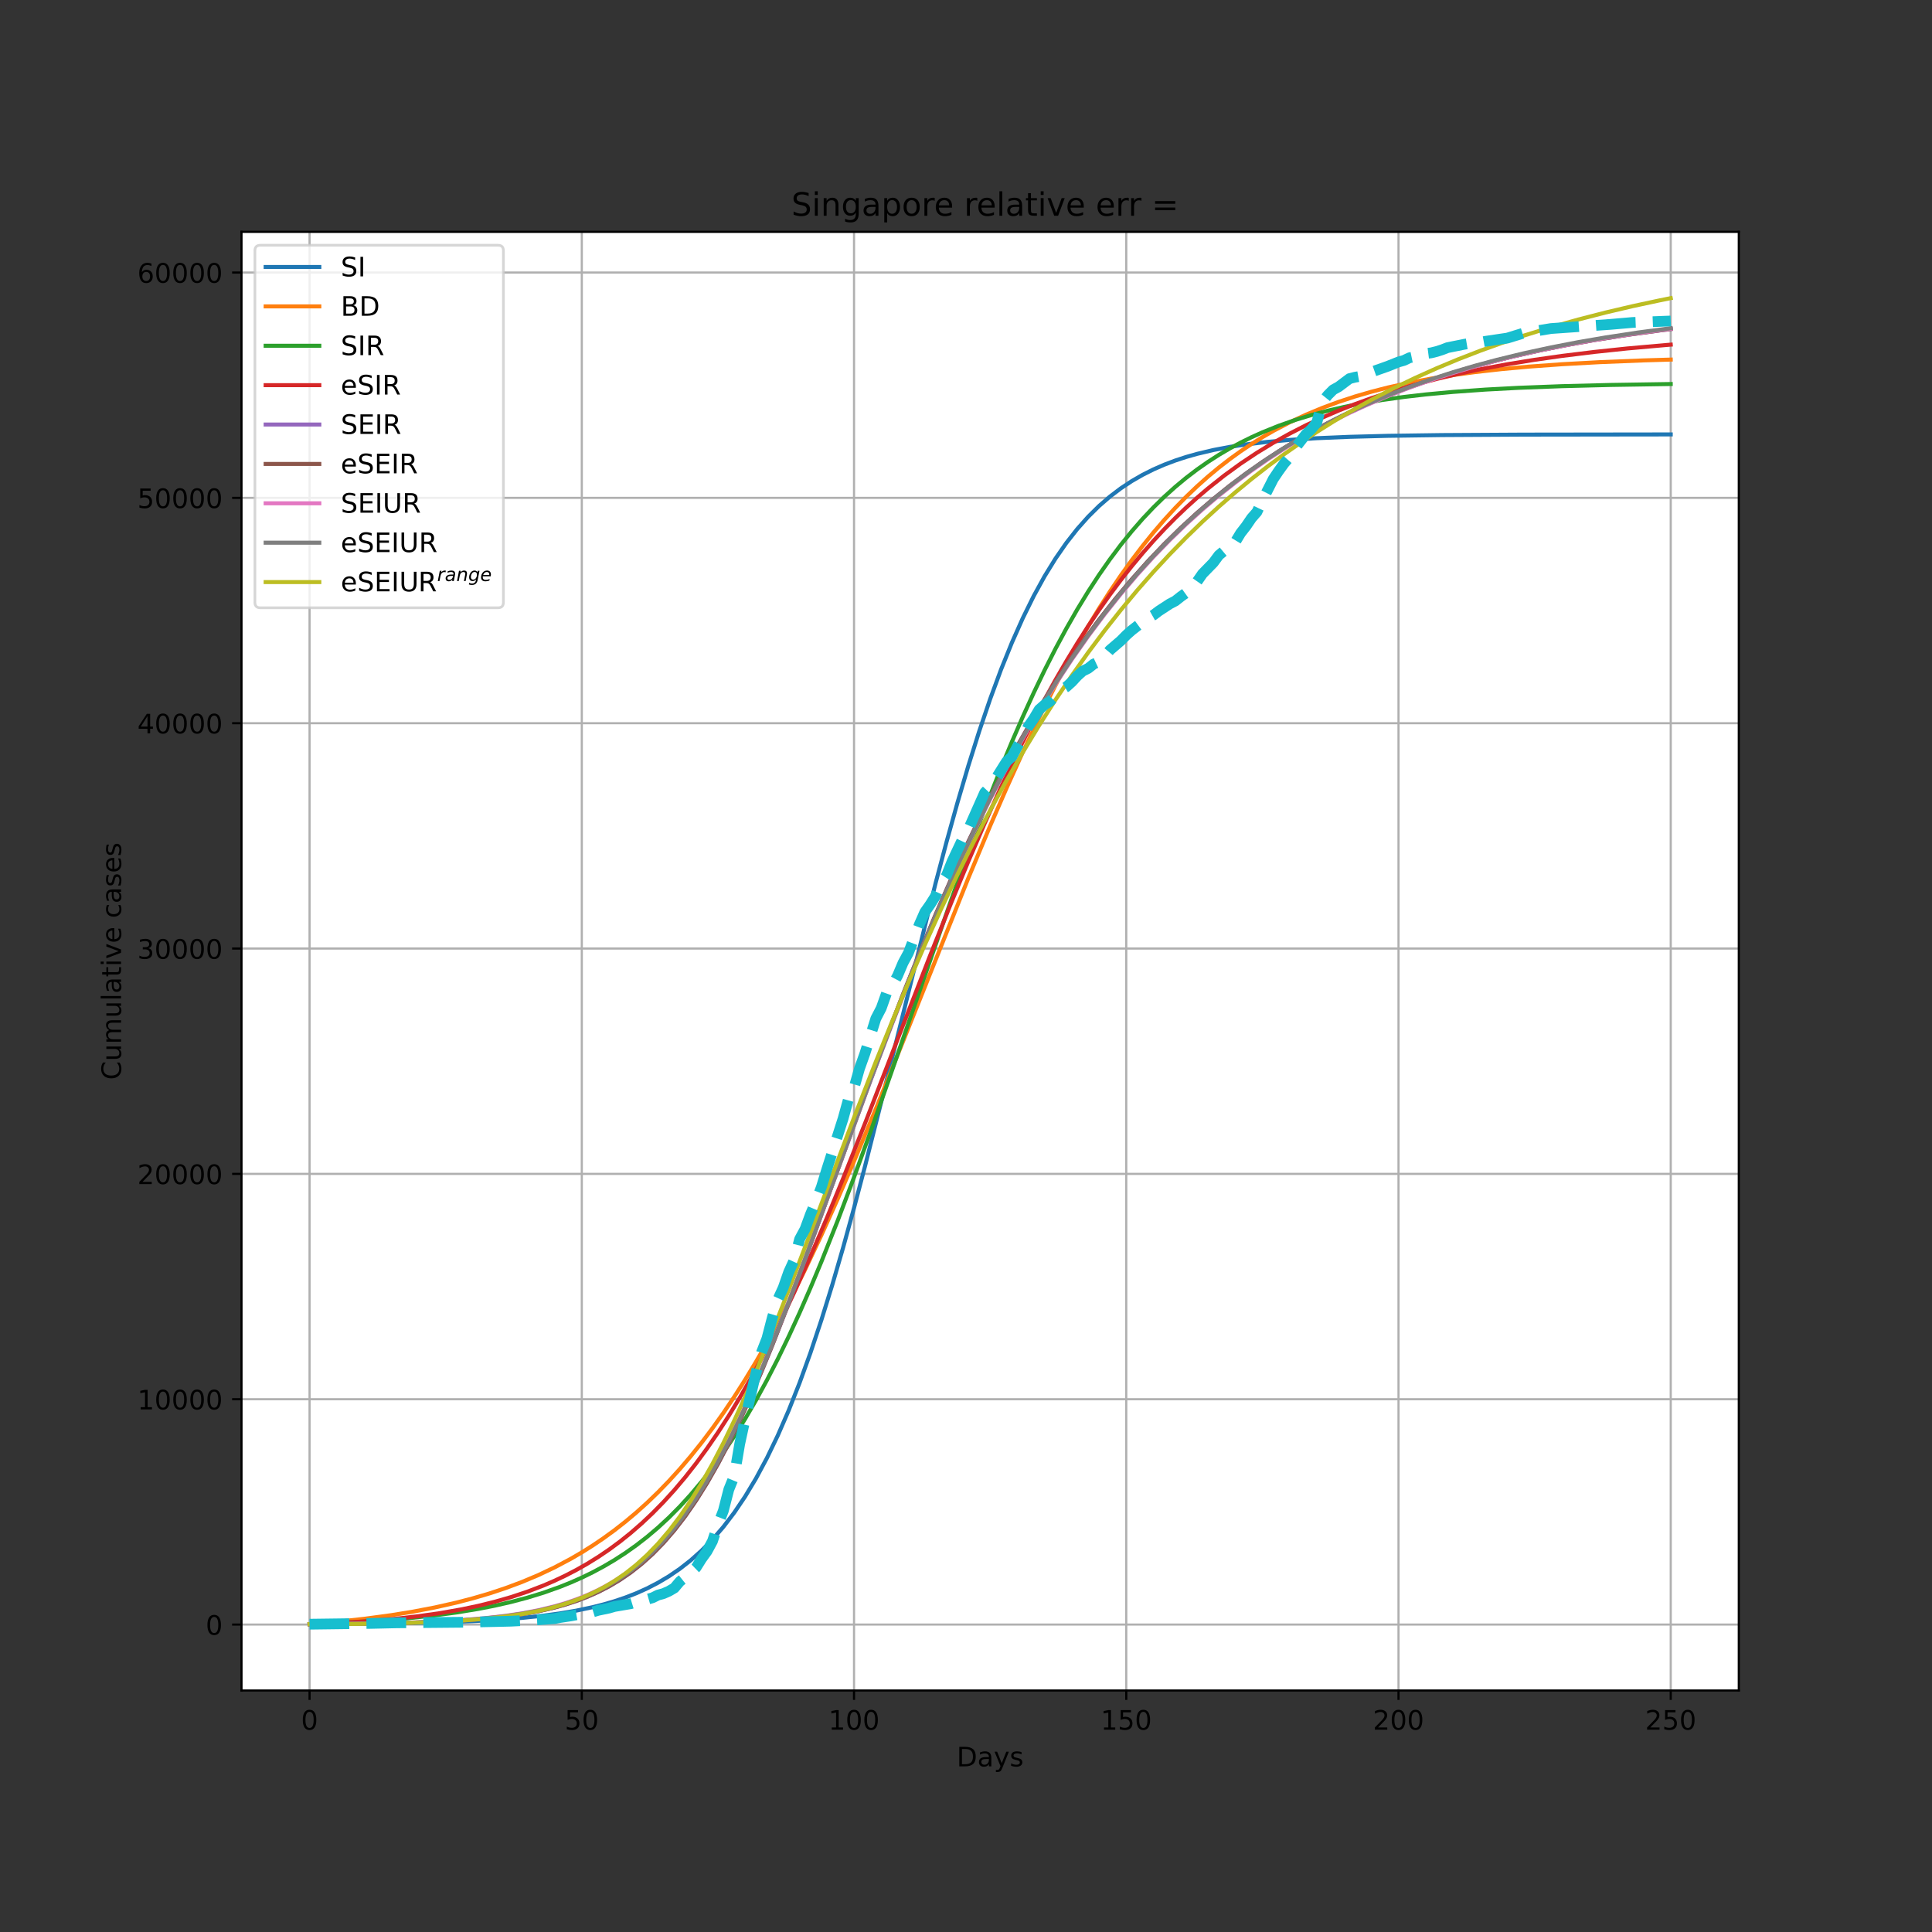 <?xml version="1.0" encoding="utf-8" standalone="no"?>
<!DOCTYPE svg PUBLIC "-//W3C//DTD SVG 1.1//EN"
  "http://www.w3.org/Graphics/SVG/1.1/DTD/svg11.dtd">
<!-- Created with matplotlib (https://matplotlib.org/) -->
<svg height="720pt" version="1.1" viewBox="0 0 720 720" width="720pt" xmlns="http://www.w3.org/2000/svg" xmlns:xlink="http://www.w3.org/1999/xlink">
 <rect x="0" y="0" width="720" height="720" fill="#333333" stroke="none"/>
 <defs>
  <style type="text/css">*{stroke-linecap:butt;stroke-linejoin:round;}</style>
 </defs>
 <g id="figure_1">
  <g id="patch_1">
   <path d="M 0 720 
L 720 720 
L 720 0 
L 0 0 
z
" style="fill:none;"/>
  </g>
  <g id="axes_1">
   <g id="patch_2">
    <path d="M 90 630 
L 648 630 
L 648 86.4 
L 90 86.4 
z
" style="fill:#ffffff;"/>
   </g>
   <g id="matplotlib.axis_1">
    <g id="xtick_1">
     <g id="line2d_1">
      <path clip-path="url(#pf500730e13)" d="M 115.364 630 
L 115.364 86.4 
" style="fill:none;stroke:#b0b0b0;stroke-linecap:square;stroke-width:0.8;"/>
     </g>
     <g id="line2d_2">
      <defs>
       <path d="M 0 0 
L 0 3.5 
" id="m6889e35b59" style="stroke:#000000;stroke-width:0.8;"/>
      </defs>
      <g>
       <use style="stroke:#000000;stroke-width:0.8;" x="115.364" xlink:href="#m6889e35b59" y="630"/>
      </g>
     </g>
     <g id="text_1">
      <!-- 0 -->
      <g transform="translate(112.182 644.598)scale(0.1 -0.1)">
       <defs>
        <path d="M 31.781 66.406 
Q 24.172 66.406 20.328 58.906 
Q 16.5 51.422 16.5 36.375 
Q 16.5 21.391 20.328 13.891 
Q 24.172 6.391 31.781 6.391 
Q 39.453 6.391 43.281 13.891 
Q 47.125 21.391 47.125 36.375 
Q 47.125 51.422 43.281 58.906 
Q 39.453 66.406 31.781 66.406 
z
M 31.781 74.219 
Q 44.047 74.219 50.516 64.516 
Q 56.984 54.828 56.984 36.375 
Q 56.984 17.969 50.516 8.266 
Q 44.047 -1.422 31.781 -1.422 
Q 19.531 -1.422 13.062 8.266 
Q 6.594 17.969 6.594 36.375 
Q 6.594 54.828 13.062 64.516 
Q 19.531 74.219 31.781 74.219 
z
" id="DejaVuSans-48"/>
       </defs>
       <use xlink:href="#DejaVuSans-48"/>
      </g>
     </g>
    </g>
    <g id="xtick_2">
     <g id="line2d_3">
      <path clip-path="url(#pf500730e13)" d="M 216.818 630 
L 216.818 86.4 
" style="fill:none;stroke:#b0b0b0;stroke-linecap:square;stroke-width:0.8;"/>
     </g>
     <g id="line2d_4">
      <g>
       <use style="stroke:#000000;stroke-width:0.8;" x="216.818" xlink:href="#m6889e35b59" y="630"/>
      </g>
     </g>
     <g id="text_2">
      <!-- 50 -->
      <g transform="translate(210.456 644.598)scale(0.1 -0.1)">
       <defs>
        <path d="M 10.797 72.906 
L 49.516 72.906 
L 49.516 64.594 
L 19.828 64.594 
L 19.828 46.734 
Q 21.969 47.469 24.109 47.828 
Q 26.266 48.188 28.422 48.188 
Q 40.625 48.188 47.75 41.5 
Q 54.891 34.812 54.891 23.391 
Q 54.891 11.625 47.562 5.094 
Q 40.234 -1.422 26.906 -1.422 
Q 22.312 -1.422 17.547 -0.641 
Q 12.797 0.141 7.719 1.703 
L 7.719 11.625 
Q 12.109 9.234 16.797 8.062 
Q 21.484 6.891 26.703 6.891 
Q 35.156 6.891 40.078 11.328 
Q 45.016 15.766 45.016 23.391 
Q 45.016 31 40.078 35.438 
Q 35.156 39.891 26.703 39.891 
Q 22.75 39.891 18.812 39.016 
Q 14.891 38.141 10.797 36.281 
z
" id="DejaVuSans-53"/>
       </defs>
       <use xlink:href="#DejaVuSans-53"/>
       <use x="63.623" xlink:href="#DejaVuSans-48"/>
      </g>
     </g>
    </g>
    <g id="xtick_3">
     <g id="line2d_5">
      <path clip-path="url(#pf500730e13)" d="M 318.273 630 
L 318.273 86.4 
" style="fill:none;stroke:#b0b0b0;stroke-linecap:square;stroke-width:0.8;"/>
     </g>
     <g id="line2d_6">
      <g>
       <use style="stroke:#000000;stroke-width:0.8;" x="318.273" xlink:href="#m6889e35b59" y="630"/>
      </g>
     </g>
     <g id="text_3">
      <!-- 100 -->
      <g transform="translate(308.729 644.598)scale(0.1 -0.1)">
       <defs>
        <path d="M 12.406 8.297 
L 28.516 8.297 
L 28.516 63.922 
L 10.984 60.406 
L 10.984 69.391 
L 28.422 72.906 
L 38.281 72.906 
L 38.281 8.297 
L 54.391 8.297 
L 54.391 0 
L 12.406 0 
z
" id="DejaVuSans-49"/>
       </defs>
       <use xlink:href="#DejaVuSans-49"/>
       <use x="63.623" xlink:href="#DejaVuSans-48"/>
       <use x="127.246" xlink:href="#DejaVuSans-48"/>
      </g>
     </g>
    </g>
    <g id="xtick_4">
     <g id="line2d_7">
      <path clip-path="url(#pf500730e13)" d="M 419.727 630 
L 419.727 86.4 
" style="fill:none;stroke:#b0b0b0;stroke-linecap:square;stroke-width:0.8;"/>
     </g>
     <g id="line2d_8">
      <g>
       <use style="stroke:#000000;stroke-width:0.8;" x="419.727" xlink:href="#m6889e35b59" y="630"/>
      </g>
     </g>
     <g id="text_4">
      <!-- 150 -->
      <g transform="translate(410.184 644.598)scale(0.1 -0.1)">
       <use xlink:href="#DejaVuSans-49"/>
       <use x="63.623" xlink:href="#DejaVuSans-53"/>
       <use x="127.246" xlink:href="#DejaVuSans-48"/>
      </g>
     </g>
    </g>
    <g id="xtick_5">
     <g id="line2d_9">
      <path clip-path="url(#pf500730e13)" d="M 521.182 630 
L 521.182 86.4 
" style="fill:none;stroke:#b0b0b0;stroke-linecap:square;stroke-width:0.8;"/>
     </g>
     <g id="line2d_10">
      <g>
       <use style="stroke:#000000;stroke-width:0.8;" x="521.182" xlink:href="#m6889e35b59" y="630"/>
      </g>
     </g>
     <g id="text_5">
      <!-- 200 -->
      <g transform="translate(511.638 644.598)scale(0.1 -0.1)">
       <defs>
        <path d="M 19.188 8.297 
L 53.609 8.297 
L 53.609 0 
L 7.328 0 
L 7.328 8.297 
Q 12.938 14.109 22.625 23.891 
Q 32.328 33.688 34.812 36.531 
Q 39.547 41.844 41.422 45.531 
Q 43.312 49.219 43.312 52.781 
Q 43.312 58.594 39.234 62.25 
Q 35.156 65.922 28.609 65.922 
Q 23.969 65.922 18.812 64.312 
Q 13.672 62.703 7.812 59.422 
L 7.812 69.391 
Q 13.766 71.781 18.938 73 
Q 24.125 74.219 28.422 74.219 
Q 39.75 74.219 46.484 68.547 
Q 53.219 62.891 53.219 53.422 
Q 53.219 48.922 51.531 44.891 
Q 49.859 40.875 45.406 35.406 
Q 44.188 33.984 37.641 27.219 
Q 31.109 20.453 19.188 8.297 
z
" id="DejaVuSans-50"/>
       </defs>
       <use xlink:href="#DejaVuSans-50"/>
       <use x="63.623" xlink:href="#DejaVuSans-48"/>
       <use x="127.246" xlink:href="#DejaVuSans-48"/>
      </g>
     </g>
    </g>
    <g id="xtick_6">
     <g id="line2d_11">
      <path clip-path="url(#pf500730e13)" d="M 622.636 630 
L 622.636 86.4 
" style="fill:none;stroke:#b0b0b0;stroke-linecap:square;stroke-width:0.8;"/>
     </g>
     <g id="line2d_12">
      <g>
       <use style="stroke:#000000;stroke-width:0.8;" x="622.636" xlink:href="#m6889e35b59" y="630"/>
      </g>
     </g>
     <g id="text_6">
      <!-- 250 -->
      <g transform="translate(613.093 644.598)scale(0.1 -0.1)">
       <use xlink:href="#DejaVuSans-50"/>
       <use x="63.623" xlink:href="#DejaVuSans-53"/>
       <use x="127.246" xlink:href="#DejaVuSans-48"/>
      </g>
     </g>
    </g>
    <g id="text_7">
     <!-- Days -->
     <g transform="translate(356.522 658.277)scale(0.1 -0.1)">
      <defs>
       <path d="M 19.672 64.797 
L 19.672 8.109 
L 31.594 8.109 
Q 46.688 8.109 53.688 14.938 
Q 60.688 21.781 60.688 36.531 
Q 60.688 51.172 53.688 57.984 
Q 46.688 64.797 31.594 64.797 
z
M 9.812 72.906 
L 30.078 72.906 
Q 51.266 72.906 61.172 64.094 
Q 71.094 55.281 71.094 36.531 
Q 71.094 17.672 61.125 8.828 
Q 51.172 0 30.078 0 
L 9.812 0 
z
" id="DejaVuSans-68"/>
       <path d="M 34.281 27.484 
Q 23.391 27.484 19.188 25 
Q 14.984 22.516 14.984 16.5 
Q 14.984 11.719 18.141 8.906 
Q 21.297 6.109 26.703 6.109 
Q 34.188 6.109 38.703 11.406 
Q 43.219 16.703 43.219 25.484 
L 43.219 27.484 
z
M 52.203 31.203 
L 52.203 0 
L 43.219 0 
L 43.219 8.297 
Q 40.141 3.328 35.547 0.953 
Q 30.953 -1.422 24.312 -1.422 
Q 15.922 -1.422 10.953 3.297 
Q 6 8.016 6 15.922 
Q 6 25.141 12.172 29.828 
Q 18.359 34.516 30.609 34.516 
L 43.219 34.516 
L 43.219 35.406 
Q 43.219 41.609 39.141 45 
Q 35.062 48.391 27.688 48.391 
Q 23 48.391 18.547 47.266 
Q 14.109 46.141 10.016 43.891 
L 10.016 52.203 
Q 14.938 54.109 19.578 55.047 
Q 24.219 56 28.609 56 
Q 40.484 56 46.344 49.844 
Q 52.203 43.703 52.203 31.203 
z
" id="DejaVuSans-97"/>
       <path d="M 32.172 -5.078 
Q 28.375 -14.844 24.75 -17.812 
Q 21.141 -20.797 15.094 -20.797 
L 7.906 -20.797 
L 7.906 -13.281 
L 13.188 -13.281 
Q 16.891 -13.281 18.938 -11.516 
Q 21 -9.766 23.484 -3.219 
L 25.094 0.875 
L 2.984 54.688 
L 12.5 54.688 
L 29.594 11.922 
L 46.688 54.688 
L 56.203 54.688 
z
" id="DejaVuSans-121"/>
       <path d="M 44.281 53.078 
L 44.281 44.578 
Q 40.484 46.531 36.375 47.5 
Q 32.281 48.484 27.875 48.484 
Q 21.188 48.484 17.844 46.438 
Q 14.5 44.391 14.5 40.281 
Q 14.5 37.156 16.891 35.375 
Q 19.281 33.594 26.516 31.984 
L 29.594 31.297 
Q 39.156 29.25 43.188 25.516 
Q 47.219 21.781 47.219 15.094 
Q 47.219 7.469 41.188 3.016 
Q 35.156 -1.422 24.609 -1.422 
Q 20.219 -1.422 15.453 -0.562 
Q 10.688 0.297 5.422 2 
L 5.422 11.281 
Q 10.406 8.688 15.234 7.391 
Q 20.062 6.109 24.812 6.109 
Q 31.156 6.109 34.562 8.281 
Q 37.984 10.453 37.984 14.406 
Q 37.984 18.062 35.516 20.016 
Q 33.062 21.969 24.703 23.781 
L 21.578 24.516 
Q 13.234 26.266 9.516 29.906 
Q 5.812 33.547 5.812 39.891 
Q 5.812 47.609 11.281 51.797 
Q 16.75 56 26.812 56 
Q 31.781 56 36.172 55.266 
Q 40.578 54.547 44.281 53.078 
z
" id="DejaVuSans-115"/>
      </defs>
      <use xlink:href="#DejaVuSans-68"/>
      <use x="77.002" xlink:href="#DejaVuSans-97"/>
      <use x="138.281" xlink:href="#DejaVuSans-121"/>
      <use x="197.461" xlink:href="#DejaVuSans-115"/>
     </g>
    </g>
   </g>
   <g id="matplotlib.axis_2">
    <g id="ytick_1">
     <g id="line2d_13">
      <path clip-path="url(#pf500730e13)" d="M 90 605.425 
L 648 605.425 
" style="fill:none;stroke:#b0b0b0;stroke-linecap:square;stroke-width:0.8;"/>
     </g>
     <g id="line2d_14">
      <defs>
       <path d="M 0 0 
L -3.5 0 
" id="m4827728ea2" style="stroke:#000000;stroke-width:0.8;"/>
      </defs>
      <g>
       <use style="stroke:#000000;stroke-width:0.8;" x="90" xlink:href="#m4827728ea2" y="605.425"/>
      </g>
     </g>
     <g id="text_8">
      <!-- 0 -->
      <g transform="translate(76.638 609.224)scale(0.1 -0.1)">
       <use xlink:href="#DejaVuSans-48"/>
      </g>
     </g>
    </g>
    <g id="ytick_2">
     <g id="line2d_15">
      <path clip-path="url(#pf500730e13)" d="M 90 521.448 
L 648 521.448 
" style="fill:none;stroke:#b0b0b0;stroke-linecap:square;stroke-width:0.8;"/>
     </g>
     <g id="line2d_16">
      <g>
       <use style="stroke:#000000;stroke-width:0.8;" x="90" xlink:href="#m4827728ea2" y="521.448"/>
      </g>
     </g>
     <g id="text_9">
      <!-- 10000 -->
      <g transform="translate(51.188 525.247)scale(0.1 -0.1)">
       <use xlink:href="#DejaVuSans-49"/>
       <use x="63.623" xlink:href="#DejaVuSans-48"/>
       <use x="127.246" xlink:href="#DejaVuSans-48"/>
       <use x="190.869" xlink:href="#DejaVuSans-48"/>
       <use x="254.492" xlink:href="#DejaVuSans-48"/>
      </g>
     </g>
    </g>
    <g id="ytick_3">
     <g id="line2d_17">
      <path clip-path="url(#pf500730e13)" d="M 90 437.471 
L 648 437.471 
" style="fill:none;stroke:#b0b0b0;stroke-linecap:square;stroke-width:0.8;"/>
     </g>
     <g id="line2d_18">
      <g>
       <use style="stroke:#000000;stroke-width:0.8;" x="90" xlink:href="#m4827728ea2" y="437.471"/>
      </g>
     </g>
     <g id="text_10">
      <!-- 20000 -->
      <g transform="translate(51.188 441.27)scale(0.1 -0.1)">
       <use xlink:href="#DejaVuSans-50"/>
       <use x="63.623" xlink:href="#DejaVuSans-48"/>
       <use x="127.246" xlink:href="#DejaVuSans-48"/>
       <use x="190.869" xlink:href="#DejaVuSans-48"/>
       <use x="254.492" xlink:href="#DejaVuSans-48"/>
      </g>
     </g>
    </g>
    <g id="ytick_4">
     <g id="line2d_19">
      <path clip-path="url(#pf500730e13)" d="M 90 353.494 
L 648 353.494 
" style="fill:none;stroke:#b0b0b0;stroke-linecap:square;stroke-width:0.8;"/>
     </g>
     <g id="line2d_20">
      <g>
       <use style="stroke:#000000;stroke-width:0.8;" x="90" xlink:href="#m4827728ea2" y="353.494"/>
      </g>
     </g>
     <g id="text_11">
      <!-- 30000 -->
      <g transform="translate(51.188 357.293)scale(0.1 -0.1)">
       <defs>
        <path d="M 40.578 39.312 
Q 47.656 37.797 51.625 33 
Q 55.609 28.219 55.609 21.188 
Q 55.609 10.406 48.188 4.484 
Q 40.766 -1.422 27.094 -1.422 
Q 22.516 -1.422 17.656 -0.516 
Q 12.797 0.391 7.625 2.203 
L 7.625 11.719 
Q 11.719 9.328 16.594 8.109 
Q 21.484 6.891 26.812 6.891 
Q 36.078 6.891 40.938 10.547 
Q 45.797 14.203 45.797 21.188 
Q 45.797 27.641 41.281 31.266 
Q 36.766 34.906 28.719 34.906 
L 20.219 34.906 
L 20.219 43.016 
L 29.109 43.016 
Q 36.375 43.016 40.234 45.922 
Q 44.094 48.828 44.094 54.297 
Q 44.094 59.906 40.109 62.906 
Q 36.141 65.922 28.719 65.922 
Q 24.656 65.922 20.016 65.031 
Q 15.375 64.156 9.812 62.312 
L 9.812 71.094 
Q 15.438 72.656 20.344 73.438 
Q 25.25 74.219 29.594 74.219 
Q 40.828 74.219 47.359 69.109 
Q 53.906 64.016 53.906 55.328 
Q 53.906 49.266 50.438 45.094 
Q 46.969 40.922 40.578 39.312 
z
" id="DejaVuSans-51"/>
       </defs>
       <use xlink:href="#DejaVuSans-51"/>
       <use x="63.623" xlink:href="#DejaVuSans-48"/>
       <use x="127.246" xlink:href="#DejaVuSans-48"/>
       <use x="190.869" xlink:href="#DejaVuSans-48"/>
       <use x="254.492" xlink:href="#DejaVuSans-48"/>
      </g>
     </g>
    </g>
    <g id="ytick_5">
     <g id="line2d_21">
      <path clip-path="url(#pf500730e13)" d="M 90 269.517 
L 648 269.517 
" style="fill:none;stroke:#b0b0b0;stroke-linecap:square;stroke-width:0.8;"/>
     </g>
     <g id="line2d_22">
      <g>
       <use style="stroke:#000000;stroke-width:0.8;" x="90" xlink:href="#m4827728ea2" y="269.517"/>
      </g>
     </g>
     <g id="text_12">
      <!-- 40000 -->
      <g transform="translate(51.188 273.316)scale(0.1 -0.1)">
       <defs>
        <path d="M 37.797 64.312 
L 12.891 25.391 
L 37.797 25.391 
z
M 35.203 72.906 
L 47.609 72.906 
L 47.609 25.391 
L 58.016 25.391 
L 58.016 17.188 
L 47.609 17.188 
L 47.609 0 
L 37.797 0 
L 37.797 17.188 
L 4.891 17.188 
L 4.891 26.703 
z
" id="DejaVuSans-52"/>
       </defs>
       <use xlink:href="#DejaVuSans-52"/>
       <use x="63.623" xlink:href="#DejaVuSans-48"/>
       <use x="127.246" xlink:href="#DejaVuSans-48"/>
       <use x="190.869" xlink:href="#DejaVuSans-48"/>
       <use x="254.492" xlink:href="#DejaVuSans-48"/>
      </g>
     </g>
    </g>
    <g id="ytick_6">
     <g id="line2d_23">
      <path clip-path="url(#pf500730e13)" d="M 90 185.54 
L 648 185.54 
" style="fill:none;stroke:#b0b0b0;stroke-linecap:square;stroke-width:0.8;"/>
     </g>
     <g id="line2d_24">
      <g>
       <use style="stroke:#000000;stroke-width:0.8;" x="90" xlink:href="#m4827728ea2" y="185.54"/>
      </g>
     </g>
     <g id="text_13">
      <!-- 50000 -->
      <g transform="translate(51.188 189.339)scale(0.1 -0.1)">
       <use xlink:href="#DejaVuSans-53"/>
       <use x="63.623" xlink:href="#DejaVuSans-48"/>
       <use x="127.246" xlink:href="#DejaVuSans-48"/>
       <use x="190.869" xlink:href="#DejaVuSans-48"/>
       <use x="254.492" xlink:href="#DejaVuSans-48"/>
      </g>
     </g>
    </g>
    <g id="ytick_7">
     <g id="line2d_25">
      <path clip-path="url(#pf500730e13)" d="M 90 101.562 
L 648 101.562 
" style="fill:none;stroke:#b0b0b0;stroke-linecap:square;stroke-width:0.8;"/>
     </g>
     <g id="line2d_26">
      <g>
       <use style="stroke:#000000;stroke-width:0.8;" x="90" xlink:href="#m4827728ea2" y="101.562"/>
      </g>
     </g>
     <g id="text_14">
      <!-- 60000 -->
      <g transform="translate(51.188 105.362)scale(0.1 -0.1)">
       <defs>
        <path d="M 33.016 40.375 
Q 26.375 40.375 22.484 35.828 
Q 18.609 31.297 18.609 23.391 
Q 18.609 15.531 22.484 10.953 
Q 26.375 6.391 33.016 6.391 
Q 39.656 6.391 43.531 10.953 
Q 47.406 15.531 47.406 23.391 
Q 47.406 31.297 43.531 35.828 
Q 39.656 40.375 33.016 40.375 
z
M 52.594 71.297 
L 52.594 62.312 
Q 48.875 64.062 45.094 64.984 
Q 41.312 65.922 37.594 65.922 
Q 27.828 65.922 22.672 59.328 
Q 17.531 52.734 16.797 39.406 
Q 19.672 43.656 24.016 45.922 
Q 28.375 48.188 33.594 48.188 
Q 44.578 48.188 50.953 41.516 
Q 57.328 34.859 57.328 23.391 
Q 57.328 12.156 50.688 5.359 
Q 44.047 -1.422 33.016 -1.422 
Q 20.359 -1.422 13.672 8.266 
Q 6.984 17.969 6.984 36.375 
Q 6.984 53.656 15.188 63.938 
Q 23.391 74.219 37.203 74.219 
Q 40.922 74.219 44.703 73.484 
Q 48.484 72.75 52.594 71.297 
z
" id="DejaVuSans-54"/>
       </defs>
       <use xlink:href="#DejaVuSans-54"/>
       <use x="63.623" xlink:href="#DejaVuSans-48"/>
       <use x="127.246" xlink:href="#DejaVuSans-48"/>
       <use x="190.869" xlink:href="#DejaVuSans-48"/>
       <use x="254.492" xlink:href="#DejaVuSans-48"/>
      </g>
     </g>
    </g>
    <g id="text_15">
     <!-- Cumulative cases -->
     <g transform="translate(45.108 402.426)rotate(-90)scale(0.1 -0.1)">
      <defs>
       <path d="M 64.406 67.281 
L 64.406 56.891 
Q 59.422 61.531 53.781 63.812 
Q 48.141 66.109 41.797 66.109 
Q 29.297 66.109 22.656 58.469 
Q 16.016 50.828 16.016 36.375 
Q 16.016 21.969 22.656 14.328 
Q 29.297 6.688 41.797 6.688 
Q 48.141 6.688 53.781 8.984 
Q 59.422 11.281 64.406 15.922 
L 64.406 5.609 
Q 59.234 2.094 53.438 0.328 
Q 47.656 -1.422 41.219 -1.422 
Q 24.656 -1.422 15.125 8.703 
Q 5.609 18.844 5.609 36.375 
Q 5.609 53.953 15.125 64.078 
Q 24.656 74.219 41.219 74.219 
Q 47.75 74.219 53.531 72.484 
Q 59.328 70.75 64.406 67.281 
z
" id="DejaVuSans-67"/>
       <path d="M 8.5 21.578 
L 8.5 54.688 
L 17.484 54.688 
L 17.484 21.922 
Q 17.484 14.156 20.5 10.266 
Q 23.531 6.391 29.594 6.391 
Q 36.859 6.391 41.078 11.031 
Q 45.312 15.672 45.312 23.688 
L 45.312 54.688 
L 54.297 54.688 
L 54.297 0 
L 45.312 0 
L 45.312 8.406 
Q 42.047 3.422 37.719 1 
Q 33.406 -1.422 27.688 -1.422 
Q 18.266 -1.422 13.375 4.438 
Q 8.5 10.297 8.5 21.578 
z
M 31.109 56 
z
" id="DejaVuSans-117"/>
       <path d="M 52 44.188 
Q 55.375 50.25 60.062 53.125 
Q 64.75 56 71.094 56 
Q 79.641 56 84.281 50.016 
Q 88.922 44.047 88.922 33.016 
L 88.922 0 
L 79.891 0 
L 79.891 32.719 
Q 79.891 40.578 77.094 44.375 
Q 74.312 48.188 68.609 48.188 
Q 61.625 48.188 57.562 43.547 
Q 53.516 38.922 53.516 30.906 
L 53.516 0 
L 44.484 0 
L 44.484 32.719 
Q 44.484 40.625 41.703 44.406 
Q 38.922 48.188 33.109 48.188 
Q 26.219 48.188 22.156 43.531 
Q 18.109 38.875 18.109 30.906 
L 18.109 0 
L 9.078 0 
L 9.078 54.688 
L 18.109 54.688 
L 18.109 46.188 
Q 21.188 51.219 25.484 53.609 
Q 29.781 56 35.688 56 
Q 41.656 56 45.828 52.969 
Q 50 49.953 52 44.188 
z
" id="DejaVuSans-109"/>
       <path d="M 9.422 75.984 
L 18.406 75.984 
L 18.406 0 
L 9.422 0 
z
" id="DejaVuSans-108"/>
       <path d="M 18.312 70.219 
L 18.312 54.688 
L 36.812 54.688 
L 36.812 47.703 
L 18.312 47.703 
L 18.312 18.016 
Q 18.312 11.328 20.141 9.422 
Q 21.969 7.516 27.594 7.516 
L 36.812 7.516 
L 36.812 0 
L 27.594 0 
Q 17.188 0 13.234 3.875 
Q 9.281 7.766 9.281 18.016 
L 9.281 47.703 
L 2.688 47.703 
L 2.688 54.688 
L 9.281 54.688 
L 9.281 70.219 
z
" id="DejaVuSans-116"/>
       <path d="M 9.422 54.688 
L 18.406 54.688 
L 18.406 0 
L 9.422 0 
z
M 9.422 75.984 
L 18.406 75.984 
L 18.406 64.594 
L 9.422 64.594 
z
" id="DejaVuSans-105"/>
       <path d="M 2.984 54.688 
L 12.5 54.688 
L 29.594 8.797 
L 46.688 54.688 
L 56.203 54.688 
L 35.688 0 
L 23.484 0 
z
" id="DejaVuSans-118"/>
       <path d="M 56.203 29.594 
L 56.203 25.203 
L 14.891 25.203 
Q 15.484 15.922 20.484 11.062 
Q 25.484 6.203 34.422 6.203 
Q 39.594 6.203 44.453 7.469 
Q 49.312 8.734 54.109 11.281 
L 54.109 2.781 
Q 49.266 0.734 44.188 -0.344 
Q 39.109 -1.422 33.891 -1.422 
Q 20.797 -1.422 13.156 6.188 
Q 5.516 13.812 5.516 26.812 
Q 5.516 40.234 12.766 48.109 
Q 20.016 56 32.328 56 
Q 43.359 56 49.781 48.891 
Q 56.203 41.797 56.203 29.594 
z
M 47.219 32.234 
Q 47.125 39.594 43.094 43.984 
Q 39.062 48.391 32.422 48.391 
Q 24.906 48.391 20.391 44.141 
Q 15.875 39.891 15.188 32.172 
z
" id="DejaVuSans-101"/>
       <path id="DejaVuSans-32"/>
       <path d="M 48.781 52.594 
L 48.781 44.188 
Q 44.969 46.297 41.141 47.344 
Q 37.312 48.391 33.406 48.391 
Q 24.656 48.391 19.812 42.844 
Q 14.984 37.312 14.984 27.297 
Q 14.984 17.281 19.812 11.734 
Q 24.656 6.203 33.406 6.203 
Q 37.312 6.203 41.141 7.25 
Q 44.969 8.297 48.781 10.406 
L 48.781 2.094 
Q 45.016 0.344 40.984 -0.531 
Q 36.969 -1.422 32.422 -1.422 
Q 20.062 -1.422 12.781 6.344 
Q 5.516 14.109 5.516 27.297 
Q 5.516 40.672 12.859 48.328 
Q 20.219 56 33.016 56 
Q 37.156 56 41.109 55.141 
Q 45.062 54.297 48.781 52.594 
z
" id="DejaVuSans-99"/>
      </defs>
      <use xlink:href="#DejaVuSans-67"/>
      <use x="69.824" xlink:href="#DejaVuSans-117"/>
      <use x="133.203" xlink:href="#DejaVuSans-109"/>
      <use x="230.615" xlink:href="#DejaVuSans-117"/>
      <use x="293.994" xlink:href="#DejaVuSans-108"/>
      <use x="321.777" xlink:href="#DejaVuSans-97"/>
      <use x="383.057" xlink:href="#DejaVuSans-116"/>
      <use x="422.266" xlink:href="#DejaVuSans-105"/>
      <use x="450.049" xlink:href="#DejaVuSans-118"/>
      <use x="509.229" xlink:href="#DejaVuSans-101"/>
      <use x="570.752" xlink:href="#DejaVuSans-32"/>
      <use x="602.539" xlink:href="#DejaVuSans-99"/>
      <use x="657.52" xlink:href="#DejaVuSans-97"/>
      <use x="718.799" xlink:href="#DejaVuSans-115"/>
      <use x="770.898" xlink:href="#DejaVuSans-101"/>
      <use x="832.422" xlink:href="#DejaVuSans-115"/>
     </g>
    </g>
   </g>
   <g id="line2d_27">
    <path clip-path="url(#pf500730e13)" d="M 115.364 605.291 
L 143.771 605.042 
L 162.033 604.675 
L 176.236 604.16 
L 186.382 603.589 
L 194.498 602.951 
L 202.615 602.094 
L 208.702 601.264 
L 214.789 600.229 
L 220.876 598.94 
L 224.935 597.911 
L 228.993 596.722 
L 233.051 595.349 
L 237.109 593.765 
L 241.167 591.94 
L 245.225 589.839 
L 249.284 587.425 
L 253.342 584.655 
L 257.4 581.483 
L 261.458 577.858 
L 265.516 573.726 
L 269.575 569.028 
L 273.633 563.705 
L 277.691 557.695 
L 281.749 550.936 
L 285.807 543.37 
L 289.865 534.944 
L 293.924 525.613 
L 297.982 515.346 
L 302.04 504.125 
L 306.098 491.955 
L 310.156 478.864 
L 314.215 464.905 
L 318.273 450.161 
L 322.331 434.741 
L 328.418 410.648 
L 348.709 328.959 
L 352.767 313.684 
L 356.825 299.113 
L 360.884 285.348 
L 364.942 272.465 
L 369 260.513 
L 373.058 249.512 
L 377.116 239.462 
L 381.175 230.344 
L 385.233 222.12 
L 389.291 214.746 
L 393.349 208.165 
L 397.407 202.318 
L 401.465 197.145 
L 405.524 192.583 
L 409.582 188.573 
L 413.64 185.057 
L 417.698 181.982 
L 421.756 179.298 
L 425.815 176.96 
L 429.873 174.926 
L 433.931 173.16 
L 437.989 171.627 
L 442.047 170.298 
L 446.105 169.148 
L 452.193 167.707 
L 458.28 166.549 
L 464.367 165.619 
L 472.484 164.659 
L 480.6 163.945 
L 490.745 163.304 
L 502.92 162.792 
L 517.124 162.422 
L 537.415 162.139 
L 567.851 161.968 
L 622.636 161.896 
L 622.636 161.896 
" style="fill:none;stroke:#1f77b4;stroke-linecap:square;stroke-width:1.5;"/>
   </g>
   <g id="line2d_28">
    <path clip-path="url(#pf500730e13)" d="M 115.364 605.291 
L 125.509 604.395 
L 135.655 603.289 
L 145.8 601.925 
L 153.916 600.609 
L 162.033 599.057 
L 170.149 597.226 
L 176.236 595.642 
L 182.324 593.854 
L 188.411 591.836 
L 194.498 589.562 
L 200.585 587.002 
L 206.673 584.124 
L 212.76 580.894 
L 216.818 578.527 
L 220.876 575.976 
L 224.935 573.229 
L 228.993 570.274 
L 233.051 567.098 
L 237.109 563.689 
L 241.167 560.035 
L 245.225 556.123 
L 249.284 551.94 
L 253.342 547.474 
L 257.4 542.715 
L 261.458 537.652 
L 265.516 532.274 
L 269.575 526.574 
L 273.633 520.545 
L 277.691 514.181 
L 281.749 507.479 
L 285.807 500.439 
L 289.865 493.062 
L 293.924 485.352 
L 300.011 473.182 
L 306.098 460.319 
L 312.185 446.819 
L 318.273 432.753 
L 326.389 413.271 
L 336.535 388.102 
L 360.884 327.204 
L 369 307.771 
L 375.087 293.752 
L 381.175 280.305 
L 387.262 267.502 
L 393.349 255.395 
L 397.407 247.729 
L 401.465 240.396 
L 405.524 233.401 
L 409.582 226.744 
L 413.64 220.425 
L 417.698 214.44 
L 421.756 208.783 
L 425.815 203.447 
L 429.873 198.425 
L 433.931 193.705 
L 437.989 189.278 
L 442.047 185.132 
L 446.105 181.254 
L 450.164 177.633 
L 454.222 174.256 
L 458.28 171.111 
L 462.338 168.184 
L 466.396 165.464 
L 470.455 162.938 
L 474.513 160.594 
L 480.6 157.397 
L 486.687 154.549 
L 492.775 152.015 
L 498.862 149.765 
L 504.949 147.768 
L 511.036 145.999 
L 517.124 144.432 
L 525.24 142.621 
L 533.356 141.085 
L 541.473 139.784 
L 549.589 138.683 
L 559.735 137.542 
L 569.88 136.618 
L 582.055 135.739 
L 596.258 134.959 
L 612.491 134.311 
L 622.636 134.005 
L 622.636 134.005 
" style="fill:none;stroke:#ff7f0e;stroke-linecap:square;stroke-width:1.5;"/>
   </g>
   <g id="line2d_29">
    <path clip-path="url(#pf500730e13)" d="M 115.364 605.291 
L 129.567 604.664 
L 141.742 603.913 
L 151.887 603.081 
L 162.033 602.004 
L 170.149 600.919 
L 178.265 599.589 
L 184.353 598.398 
L 190.44 597.012 
L 196.527 595.401 
L 202.615 593.531 
L 208.702 591.363 
L 212.76 589.73 
L 216.818 587.932 
L 220.876 585.952 
L 224.935 583.774 
L 228.993 581.383 
L 233.051 578.758 
L 237.109 575.882 
L 241.167 572.734 
L 245.225 569.293 
L 249.284 565.54 
L 253.342 561.452 
L 257.4 557.009 
L 261.458 552.189 
L 265.516 546.972 
L 269.575 541.341 
L 273.633 535.277 
L 277.691 528.766 
L 281.749 521.797 
L 285.807 514.36 
L 289.865 506.454 
L 293.924 498.077 
L 297.982 489.237 
L 302.04 479.946 
L 306.098 470.223 
L 312.185 454.883 
L 318.273 438.74 
L 324.36 421.936 
L 332.476 398.798 
L 354.796 334.474 
L 360.884 317.68 
L 366.971 301.538 
L 373.058 286.181 
L 377.116 276.431 
L 381.175 267.1 
L 385.233 258.204 
L 389.291 249.754 
L 393.349 241.757 
L 397.407 234.212 
L 401.465 227.117 
L 405.524 220.463 
L 409.582 214.241 
L 413.64 208.437 
L 417.698 203.035 
L 421.756 198.02 
L 425.815 193.371 
L 429.873 189.072 
L 433.931 185.102 
L 437.989 181.442 
L 442.047 178.073 
L 446.105 174.975 
L 450.164 172.131 
L 454.222 169.523 
L 458.28 167.133 
L 462.338 164.945 
L 466.396 162.944 
L 470.455 161.116 
L 476.542 158.667 
L 482.629 156.533 
L 488.716 154.676 
L 494.804 153.062 
L 500.891 151.66 
L 506.978 150.443 
L 515.095 149.069 
L 523.211 147.933 
L 531.327 146.996 
L 541.473 146.053 
L 553.647 145.184 
L 565.822 144.535 
L 582.055 143.917 
L 600.316 143.458 
L 622.636 143.112 
L 622.636 143.112 
" style="fill:none;stroke:#2ca02c;stroke-linecap:square;stroke-width:1.5;"/>
   </g>
   <g id="line2d_30">
    <path clip-path="url(#pf500730e13)" d="M 115.364 605.291 
L 127.538 604.757 
L 137.684 604.109 
L 147.829 603.224 
L 155.945 602.303 
L 164.062 601.151 
L 172.178 599.721 
L 178.265 598.434 
L 184.353 596.934 
L 190.44 595.191 
L 196.527 593.171 
L 202.615 590.838 
L 206.673 589.089 
L 210.731 587.169 
L 214.789 585.064 
L 218.847 582.762 
L 222.905 580.246 
L 226.964 577.5 
L 231.022 574.51 
L 235.08 571.258 
L 239.138 567.727 
L 243.196 563.902 
L 247.255 559.766 
L 251.313 555.302 
L 255.371 550.497 
L 259.429 545.336 
L 263.487 539.807 
L 267.545 533.9 
L 271.604 527.607 
L 275.662 520.922 
L 279.72 513.845 
L 283.778 506.375 
L 287.836 498.52 
L 291.895 490.289 
L 295.953 481.696 
L 302.04 468.171 
L 308.127 453.959 
L 314.215 439.163 
L 322.331 418.743 
L 334.505 387.308 
L 346.68 355.96 
L 354.796 335.667 
L 360.884 320.968 
L 366.971 306.824 
L 373.058 293.31 
L 379.145 280.482 
L 385.233 268.375 
L 389.291 260.716 
L 393.349 253.387 
L 397.407 246.388 
L 401.465 239.716 
L 405.524 233.366 
L 409.582 227.329 
L 413.64 221.599 
L 417.698 216.165 
L 421.756 211.017 
L 425.815 206.144 
L 429.873 201.535 
L 433.931 197.178 
L 437.989 193.062 
L 442.047 189.174 
L 446.105 185.505 
L 450.164 182.041 
L 456.251 177.21 
L 462.338 172.783 
L 468.425 168.727 
L 474.513 165.012 
L 480.6 161.608 
L 486.687 158.489 
L 492.775 155.63 
L 498.862 153.009 
L 504.949 150.604 
L 511.036 148.397 
L 519.153 145.733 
L 527.269 143.354 
L 535.385 141.226 
L 543.502 139.323 
L 551.618 137.618 
L 561.764 135.733 
L 571.909 134.085 
L 582.055 132.644 
L 594.229 131.148 
L 606.404 129.867 
L 620.607 128.603 
L 622.636 128.44 
L 622.636 128.44 
" style="fill:none;stroke:#d62728;stroke-linecap:square;stroke-width:1.5;"/>
   </g>
   <g id="line2d_31">
    <path clip-path="url(#pf500730e13)" d="M 115.364 605.291 
L 131.596 605.17 
L 149.858 604.844 
L 162.033 604.441 
L 172.178 603.91 
L 180.295 603.292 
L 188.411 602.432 
L 194.498 601.574 
L 200.585 600.478 
L 206.673 599.083 
L 210.731 597.949 
L 214.789 596.624 
L 218.847 595.077 
L 222.905 593.275 
L 226.964 591.183 
L 231.022 588.763 
L 235.08 585.973 
L 239.138 582.771 
L 243.196 579.113 
L 247.255 574.958 
L 251.313 570.265 
L 255.371 565 
L 259.429 559.135 
L 263.487 552.651 
L 267.545 545.541 
L 271.604 537.81 
L 275.662 529.477 
L 279.72 520.573 
L 283.778 511.144 
L 287.836 501.247 
L 293.924 485.664 
L 300.011 469.414 
L 310.156 441.52 
L 322.331 407.993 
L 330.447 386.272 
L 336.535 370.527 
L 342.622 355.346 
L 348.709 340.785 
L 354.796 326.88 
L 360.884 313.647 
L 366.971 301.091 
L 373.058 289.208 
L 379.145 277.982 
L 385.233 267.397 
L 391.32 257.429 
L 397.407 248.054 
L 403.495 239.245 
L 409.582 230.975 
L 415.669 223.216 
L 421.756 215.943 
L 427.844 209.127 
L 433.931 202.744 
L 440.018 196.768 
L 446.105 191.175 
L 452.193 185.942 
L 458.28 181.048 
L 464.367 176.472 
L 470.455 172.194 
L 476.542 168.195 
L 482.629 164.457 
L 488.716 160.965 
L 494.804 157.703 
L 500.891 154.655 
L 506.978 151.808 
L 515.095 148.303 
L 523.211 145.103 
L 531.327 142.183 
L 539.444 139.518 
L 547.56 137.087 
L 555.676 134.868 
L 563.793 132.845 
L 573.938 130.563 
L 584.084 128.529 
L 594.229 126.716 
L 606.404 124.799 
L 618.578 123.13 
L 622.636 122.623 
L 622.636 122.623 
" style="fill:none;stroke:#9467bd;stroke-linecap:square;stroke-width:1.5;"/>
   </g>
   <g id="line2d_32">
    <path clip-path="url(#pf500730e13)" d="M 115.364 605.291 
L 131.596 605.17 
L 149.858 604.844 
L 162.033 604.441 
L 172.178 603.91 
L 180.295 603.292 
L 188.411 602.432 
L 194.498 601.574 
L 200.585 600.478 
L 206.673 599.083 
L 210.731 597.949 
L 214.789 596.624 
L 218.847 595.077 
L 222.905 593.275 
L 226.964 591.183 
L 231.022 588.763 
L 235.08 585.973 
L 239.138 582.771 
L 243.196 579.113 
L 247.255 574.958 
L 251.313 570.265 
L 255.371 565 
L 259.429 559.135 
L 263.487 552.651 
L 267.545 545.541 
L 271.604 537.81 
L 275.662 529.477 
L 279.72 520.573 
L 283.778 511.144 
L 287.836 501.247 
L 293.924 485.664 
L 300.011 469.414 
L 310.156 441.52 
L 322.331 407.993 
L 330.447 386.272 
L 336.535 370.527 
L 342.622 355.346 
L 348.709 340.785 
L 354.796 326.88 
L 360.884 313.647 
L 366.971 301.091 
L 373.058 289.208 
L 379.145 277.982 
L 385.233 267.397 
L 391.32 257.429 
L 397.407 248.054 
L 403.495 239.245 
L 409.582 230.975 
L 415.669 223.216 
L 421.756 215.943 
L 427.844 209.127 
L 433.931 202.744 
L 440.018 196.768 
L 446.105 191.175 
L 452.193 185.942 
L 458.28 181.048 
L 464.367 176.472 
L 470.455 172.194 
L 476.542 168.195 
L 482.629 164.458 
L 488.716 160.965 
L 494.804 157.703 
L 500.891 154.655 
L 506.978 151.808 
L 515.095 148.303 
L 523.211 145.103 
L 531.327 142.183 
L 539.444 139.518 
L 547.56 137.087 
L 555.676 134.869 
L 563.793 132.845 
L 573.938 130.563 
L 584.084 128.529 
L 594.229 126.716 
L 606.404 124.799 
L 618.578 123.13 
L 622.636 122.623 
L 622.636 122.623 
" style="fill:none;stroke:#8c564b;stroke-linecap:square;stroke-width:1.5;"/>
   </g>
   <g id="line2d_33">
    <path clip-path="url(#pf500730e13)" d="M 115.364 605.291 
L 131.596 605.154 
L 149.858 604.789 
L 162.033 604.343 
L 172.178 603.761 
L 180.295 603.092 
L 188.411 602.167 
L 194.498 601.25 
L 200.585 600.086 
L 206.673 598.614 
L 210.731 597.425 
L 214.789 596.039 
L 218.847 594.429 
L 222.905 592.562 
L 226.964 590.403 
L 231.022 587.915 
L 235.08 585.059 
L 239.138 581.795 
L 243.196 578.08 
L 247.255 573.876 
L 251.313 569.145 
L 255.371 563.855 
L 259.429 557.981 
L 263.487 551.506 
L 267.545 544.424 
L 271.604 536.74 
L 275.662 528.472 
L 279.72 519.652 
L 283.778 510.323 
L 287.836 500.536 
L 293.924 485.138 
L 300.011 469.08 
L 310.156 441.5 
L 324.36 402.84 
L 332.476 381.463 
L 338.564 365.989 
L 344.651 351.079 
L 350.738 336.784 
L 356.825 323.137 
L 362.913 310.151 
L 369 297.83 
L 375.087 286.167 
L 381.175 275.149 
L 387.262 264.758 
L 393.349 254.97 
L 399.436 245.763 
L 405.524 237.109 
L 411.611 228.984 
L 417.698 221.359 
L 423.785 214.209 
L 429.873 207.508 
L 435.96 201.23 
L 442.047 195.352 
L 448.135 189.849 
L 454.222 184.7 
L 460.309 179.882 
L 466.396 175.377 
L 472.484 171.164 
L 478.571 167.225 
L 484.658 163.543 
L 490.745 160.102 
L 496.833 156.887 
L 502.92 153.883 
L 509.007 151.076 
L 517.124 147.62 
L 525.24 144.464 
L 533.356 141.583 
L 541.473 138.953 
L 549.589 136.553 
L 557.705 134.363 
L 567.851 131.893 
L 577.996 129.691 
L 588.142 127.727 
L 598.287 125.976 
L 610.462 124.124 
L 622.636 122.511 
L 622.636 122.511 
" style="fill:none;stroke:#e377c2;stroke-linecap:square;stroke-width:1.5;"/>
   </g>
   <g id="line2d_34">
    <path clip-path="url(#pf500730e13)" d="M 115.364 605.291 
L 131.596 605.16 
L 149.858 604.811 
L 162.033 604.381 
L 172.178 603.819 
L 180.295 603.17 
L 188.411 602.269 
L 194.498 601.375 
L 200.585 600.237 
L 206.673 598.794 
L 210.731 597.625 
L 214.789 596.262 
L 218.847 594.674 
L 222.905 592.831 
L 226.964 590.696 
L 231.022 588.233 
L 235.08 585.4 
L 239.138 582.157 
L 243.196 578.461 
L 247.255 574.273 
L 251.313 569.554 
L 255.371 564.271 
L 259.429 558.397 
L 263.487 551.916 
L 267.545 544.821 
L 271.604 537.118 
L 275.662 528.824 
L 279.72 519.972 
L 283.778 510.605 
L 287.836 500.777 
L 293.924 485.311 
L 300.011 469.184 
L 310.156 441.491 
L 324.36 402.699 
L 332.476 381.265 
L 338.564 365.755 
L 344.651 350.817 
L 350.738 336.5 
L 356.825 322.834 
L 362.913 309.835 
L 369 297.504 
L 375.087 285.835 
L 381.175 274.813 
L 387.262 264.419 
L 393.349 254.631 
L 399.436 245.425 
L 405.524 236.773 
L 411.611 228.65 
L 417.698 221.029 
L 423.785 213.883 
L 429.873 207.186 
L 435.96 200.913 
L 442.047 195.04 
L 448.135 189.542 
L 454.222 184.398 
L 460.309 179.585 
L 466.396 175.085 
L 472.484 170.877 
L 478.571 166.943 
L 484.658 163.266 
L 490.745 159.83 
L 496.833 156.619 
L 502.92 153.619 
L 509.007 150.817 
L 517.124 147.365 
L 525.24 144.215 
L 533.356 141.338 
L 541.473 138.713 
L 549.589 136.318 
L 557.705 134.132 
L 567.851 131.666 
L 577.996 129.468 
L 588.142 127.508 
L 598.287 125.761 
L 610.462 123.913 
L 622.636 122.303 
L 622.636 122.303 
" style="fill:none;stroke:#7f7f7f;stroke-linecap:square;stroke-width:1.5;"/>
   </g>
   <g id="line2d_35">
    <path clip-path="url(#pf500730e13)" d="M 115.364 605.291 
L 133.625 605.17 
L 149.858 604.88 
L 162.033 604.478 
L 172.178 603.939 
L 180.295 603.305 
L 188.411 602.413 
L 194.498 601.516 
L 200.585 600.363 
L 204.644 599.419 
L 208.702 598.308 
L 212.76 597.003 
L 216.818 595.473 
L 220.876 593.685 
L 224.935 591.601 
L 228.993 589.181 
L 233.051 586.383 
L 237.109 583.163 
L 241.167 579.476 
L 245.225 575.279 
L 249.284 570.535 
L 253.342 565.209 
L 257.4 559.277 
L 261.458 552.726 
L 265.516 545.553 
L 269.575 537.773 
L 273.633 529.413 
L 277.691 520.516 
L 281.749 511.135 
L 287.836 496.302 
L 293.924 480.772 
L 302.04 459.418 
L 318.273 416.484 
L 326.389 395.709 
L 332.476 380.648 
L 338.564 366.106 
L 344.651 352.12 
L 350.738 338.713 
L 356.825 325.893 
L 362.913 313.657 
L 369 301.997 
L 375.087 290.899 
L 381.175 280.345 
L 387.262 270.317 
L 393.349 260.795 
L 399.436 251.756 
L 405.524 243.18 
L 411.611 235.046 
L 417.698 227.333 
L 423.785 220.021 
L 429.873 213.09 
L 435.96 206.522 
L 442.047 200.298 
L 448.135 194.401 
L 454.222 188.815 
L 460.309 183.523 
L 466.396 178.51 
L 472.484 173.762 
L 478.571 169.265 
L 484.658 165.006 
L 490.745 160.972 
L 496.833 157.153 
L 502.92 153.536 
L 511.036 149.01 
L 519.153 144.801 
L 527.269 140.888 
L 535.385 137.249 
L 543.502 133.866 
L 551.618 130.721 
L 559.735 127.797 
L 567.851 125.079 
L 577.996 121.948 
L 588.142 119.089 
L 598.287 116.48 
L 608.433 114.099 
L 618.578 111.925 
L 622.636 111.109 
L 622.636 111.109 
" style="fill:none;stroke:#bcbd22;stroke-linecap:square;stroke-width:1.5;"/>
   </g>
   <g id="line2d_36">
    <path clip-path="url(#pf500730e13)" d="M 115.364 605.291 
L 137.684 605.005 
L 147.829 604.779 
L 160.004 604.678 
L 172.178 604.569 
L 186.382 604.266 
L 190.44 604.166 
L 200.585 603.645 
L 206.673 603.191 
L 208.702 602.797 
L 212.76 602.192 
L 214.789 601.797 
L 216.818 601.604 
L 220.876 600.739 
L 222.905 600.126 
L 226.964 599.278 
L 228.993 598.69 
L 235.08 597.649 
L 237.109 597.028 
L 239.138 596.616 
L 243.196 595.44 
L 245.225 594.433 
L 247.255 593.878 
L 249.284 592.988 
L 251.313 591.796 
L 253.342 589.386 
L 257.4 586.119 
L 259.429 584.162 
L 261.458 580.921 
L 263.487 578.116 
L 265.516 574.362 
L 267.545 568.249 
L 269.575 563.017 
L 271.604 555.106 
L 273.633 550.101 
L 275.662 538.126 
L 277.691 528.796 
L 281.749 511.556 
L 283.778 504.023 
L 285.807 498.833 
L 287.836 491.015 
L 289.865 484.305 
L 291.895 479.871 
L 293.924 474.077 
L 295.953 469.643 
L 297.982 461.816 
L 300.011 458.062 
L 302.04 452.545 
L 304.069 447.733 
L 306.098 442.426 
L 308.127 435.808 
L 314.215 416.813 
L 316.244 409.456 
L 318.273 405.375 
L 320.302 398.245 
L 322.331 392.577 
L 326.389 379.602 
L 328.418 375.697 
L 330.447 369.97 
L 332.476 367.409 
L 334.505 363.621 
L 336.535 358.835 
L 338.564 355.073 
L 342.622 344.525 
L 344.651 339.923 
L 346.68 337.034 
L 348.709 333.818 
L 350.738 329.342 
L 352.767 326.21 
L 354.796 321.079 
L 358.855 312.479 
L 360.884 309.053 
L 366.971 295.365 
L 369 293.173 
L 371.029 290.284 
L 375.087 283.826 
L 377.116 281.996 
L 379.145 278.208 
L 381.175 274.664 
L 383.204 270.776 
L 385.233 267.862 
L 387.262 264.444 
L 389.291 262.647 
L 391.32 261.379 
L 395.378 257.147 
L 397.407 255.954 
L 399.436 254.124 
L 401.465 251.923 
L 403.495 250.093 
L 405.524 249.093 
L 407.553 247.489 
L 409.582 246.541 
L 411.611 244.701 
L 413.64 242.258 
L 417.698 238.773 
L 419.727 236.707 
L 421.756 234.901 
L 423.785 233.323 
L 427.844 230.35 
L 429.873 229.208 
L 431.902 227.671 
L 435.96 225.026 
L 437.989 223.976 
L 440.018 222.372 
L 444.076 219.458 
L 446.105 216.754 
L 448.135 213.84 
L 452.193 209.675 
L 454.222 206.928 
L 456.251 205.232 
L 458.28 203.074 
L 460.309 202.041 
L 462.338 198.69 
L 464.367 196.087 
L 466.396 193.114 
L 468.425 190.788 
L 470.455 186.48 
L 474.513 178.502 
L 476.542 175.487 
L 478.571 172.683 
L 480.6 170.348 
L 482.629 167.023 
L 486.687 161.816 
L 488.716 159.918 
L 490.745 157.441 
L 492.775 149.816 
L 494.804 147.288 
L 496.833 145.256 
L 498.862 144.147 
L 502.92 141.099 
L 504.949 140.587 
L 506.978 140.234 
L 509.007 139.377 
L 517.124 136.514 
L 521.182 134.893 
L 523.211 134.322 
L 525.24 133.339 
L 527.269 132.919 
L 529.298 132.189 
L 531.327 131.761 
L 533.356 131.5 
L 535.385 130.996 
L 537.415 130.35 
L 539.444 129.56 
L 545.531 128.334 
L 547.56 127.998 
L 549.589 127.931 
L 553.647 127.192 
L 561.764 125.991 
L 567.851 124.11 
L 577.996 122.439 
L 600.316 120.877 
L 604.375 120.524 
L 608.433 120.172 
L 622.636 119.626 
L 622.636 119.626 
" style="fill:none;stroke:#17becf;stroke-dasharray:14.8,6.4;stroke-dashoffset:0;stroke-width:4;"/>
   </g>
   <g id="patch_3">
    <path d="M 90 630 
L 90 86.4 
" style="fill:none;stroke:#000000;stroke-linecap:square;stroke-linejoin:miter;stroke-width:0.8;"/>
   </g>
   <g id="patch_4">
    <path d="M 648 630 
L 648 86.4 
" style="fill:none;stroke:#000000;stroke-linecap:square;stroke-linejoin:miter;stroke-width:0.8;"/>
   </g>
   <g id="patch_5">
    <path d="M 90 630 
L 648 630 
" style="fill:none;stroke:#000000;stroke-linecap:square;stroke-linejoin:miter;stroke-width:0.8;"/>
   </g>
   <g id="patch_6">
    <path d="M 90 86.4 
L 648 86.4 
" style="fill:none;stroke:#000000;stroke-linecap:square;stroke-linejoin:miter;stroke-width:0.8;"/>
   </g>
   <g id="text_16">
    <!-- Singapore relative err =  -->
    <g transform="translate(294.927 80.4)scale(0.12 -0.12)">
     <defs>
      <path d="M 53.516 70.516 
L 53.516 60.891 
Q 47.906 63.578 42.922 64.891 
Q 37.938 66.219 33.297 66.219 
Q 25.25 66.219 20.875 63.094 
Q 16.5 59.969 16.5 54.203 
Q 16.5 49.359 19.406 46.891 
Q 22.312 44.438 30.422 42.922 
L 36.375 41.703 
Q 47.406 39.594 52.656 34.297 
Q 57.906 29 57.906 20.125 
Q 57.906 9.516 50.797 4.047 
Q 43.703 -1.422 29.984 -1.422 
Q 24.812 -1.422 18.969 -0.25 
Q 13.141 0.922 6.891 3.219 
L 6.891 13.375 
Q 12.891 10.016 18.656 8.297 
Q 24.422 6.594 29.984 6.594 
Q 38.422 6.594 43.016 9.906 
Q 47.609 13.234 47.609 19.391 
Q 47.609 24.75 44.312 27.781 
Q 41.016 30.812 33.5 32.328 
L 27.484 33.5 
Q 16.453 35.688 11.516 40.375 
Q 6.594 45.062 6.594 53.422 
Q 6.594 63.094 13.406 68.656 
Q 20.219 74.219 32.172 74.219 
Q 37.312 74.219 42.625 73.281 
Q 47.953 72.359 53.516 70.516 
z
" id="DejaVuSans-83"/>
      <path d="M 54.891 33.016 
L 54.891 0 
L 45.906 0 
L 45.906 32.719 
Q 45.906 40.484 42.875 44.328 
Q 39.844 48.188 33.797 48.188 
Q 26.516 48.188 22.312 43.547 
Q 18.109 38.922 18.109 30.906 
L 18.109 0 
L 9.078 0 
L 9.078 54.688 
L 18.109 54.688 
L 18.109 46.188 
Q 21.344 51.125 25.703 53.562 
Q 30.078 56 35.797 56 
Q 45.219 56 50.047 50.172 
Q 54.891 44.344 54.891 33.016 
z
" id="DejaVuSans-110"/>
      <path d="M 45.406 27.984 
Q 45.406 37.75 41.375 43.109 
Q 37.359 48.484 30.078 48.484 
Q 22.859 48.484 18.828 43.109 
Q 14.797 37.75 14.797 27.984 
Q 14.797 18.266 18.828 12.891 
Q 22.859 7.516 30.078 7.516 
Q 37.359 7.516 41.375 12.891 
Q 45.406 18.266 45.406 27.984 
z
M 54.391 6.781 
Q 54.391 -7.172 48.188 -13.984 
Q 42 -20.797 29.203 -20.797 
Q 24.469 -20.797 20.266 -20.094 
Q 16.062 -19.391 12.109 -17.922 
L 12.109 -9.188 
Q 16.062 -11.328 19.922 -12.344 
Q 23.781 -13.375 27.781 -13.375 
Q 36.625 -13.375 41.016 -8.766 
Q 45.406 -4.156 45.406 5.172 
L 45.406 9.625 
Q 42.625 4.781 38.281 2.391 
Q 33.938 0 27.875 0 
Q 17.828 0 11.672 7.656 
Q 5.516 15.328 5.516 27.984 
Q 5.516 40.672 11.672 48.328 
Q 17.828 56 27.875 56 
Q 33.938 56 38.281 53.609 
Q 42.625 51.219 45.406 46.391 
L 45.406 54.688 
L 54.391 54.688 
z
" id="DejaVuSans-103"/>
      <path d="M 18.109 8.203 
L 18.109 -20.797 
L 9.078 -20.797 
L 9.078 54.688 
L 18.109 54.688 
L 18.109 46.391 
Q 20.953 51.266 25.266 53.625 
Q 29.594 56 35.594 56 
Q 45.562 56 51.781 48.094 
Q 58.016 40.188 58.016 27.297 
Q 58.016 14.406 51.781 6.484 
Q 45.562 -1.422 35.594 -1.422 
Q 29.594 -1.422 25.266 0.953 
Q 20.953 3.328 18.109 8.203 
z
M 48.688 27.297 
Q 48.688 37.203 44.609 42.844 
Q 40.531 48.484 33.406 48.484 
Q 26.266 48.484 22.188 42.844 
Q 18.109 37.203 18.109 27.297 
Q 18.109 17.391 22.188 11.75 
Q 26.266 6.109 33.406 6.109 
Q 40.531 6.109 44.609 11.75 
Q 48.688 17.391 48.688 27.297 
z
" id="DejaVuSans-112"/>
      <path d="M 30.609 48.391 
Q 23.391 48.391 19.188 42.75 
Q 14.984 37.109 14.984 27.297 
Q 14.984 17.484 19.156 11.844 
Q 23.344 6.203 30.609 6.203 
Q 37.797 6.203 41.984 11.859 
Q 46.188 17.531 46.188 27.297 
Q 46.188 37.016 41.984 42.703 
Q 37.797 48.391 30.609 48.391 
z
M 30.609 56 
Q 42.328 56 49.016 48.375 
Q 55.719 40.766 55.719 27.297 
Q 55.719 13.875 49.016 6.219 
Q 42.328 -1.422 30.609 -1.422 
Q 18.844 -1.422 12.172 6.219 
Q 5.516 13.875 5.516 27.297 
Q 5.516 40.766 12.172 48.375 
Q 18.844 56 30.609 56 
z
" id="DejaVuSans-111"/>
      <path d="M 41.109 46.297 
Q 39.594 47.172 37.812 47.578 
Q 36.031 48 33.891 48 
Q 26.266 48 22.188 43.047 
Q 18.109 38.094 18.109 28.812 
L 18.109 0 
L 9.078 0 
L 9.078 54.688 
L 18.109 54.688 
L 18.109 46.188 
Q 20.953 51.172 25.484 53.578 
Q 30.031 56 36.531 56 
Q 37.453 56 38.578 55.875 
Q 39.703 55.766 41.062 55.516 
z
" id="DejaVuSans-114"/>
      <path d="M 10.594 45.406 
L 73.188 45.406 
L 73.188 37.203 
L 10.594 37.203 
z
M 10.594 25.484 
L 73.188 25.484 
L 73.188 17.188 
L 10.594 17.188 
z
" id="DejaVuSans-61"/>
     </defs>
     <use xlink:href="#DejaVuSans-83"/>
     <use x="63.477" xlink:href="#DejaVuSans-105"/>
     <use x="91.26" xlink:href="#DejaVuSans-110"/>
     <use x="154.639" xlink:href="#DejaVuSans-103"/>
     <use x="218.115" xlink:href="#DejaVuSans-97"/>
     <use x="279.395" xlink:href="#DejaVuSans-112"/>
     <use x="342.871" xlink:href="#DejaVuSans-111"/>
     <use x="404.053" xlink:href="#DejaVuSans-114"/>
     <use x="442.916" xlink:href="#DejaVuSans-101"/>
     <use x="504.439" xlink:href="#DejaVuSans-32"/>
     <use x="536.227" xlink:href="#DejaVuSans-114"/>
     <use x="575.09" xlink:href="#DejaVuSans-101"/>
     <use x="636.613" xlink:href="#DejaVuSans-108"/>
     <use x="664.396" xlink:href="#DejaVuSans-97"/>
     <use x="725.676" xlink:href="#DejaVuSans-116"/>
     <use x="764.885" xlink:href="#DejaVuSans-105"/>
     <use x="792.668" xlink:href="#DejaVuSans-118"/>
     <use x="851.848" xlink:href="#DejaVuSans-101"/>
     <use x="913.371" xlink:href="#DejaVuSans-32"/>
     <use x="945.158" xlink:href="#DejaVuSans-101"/>
     <use x="1006.682" xlink:href="#DejaVuSans-114"/>
     <use x="1046.045" xlink:href="#DejaVuSans-114"/>
     <use x="1087.158" xlink:href="#DejaVuSans-32"/>
     <use x="1118.945" xlink:href="#DejaVuSans-61"/>
     <use x="1202.734" xlink:href="#DejaVuSans-32"/>
    </g>
   </g>
   <g id="legend_1">
    <g id="patch_7">
     <path d="M 97 226.503 
L 185.6 226.503 
Q 187.6 226.503 187.6 224.503 
L 187.6 93.4 
Q 187.6 91.4 185.6 91.4 
L 97 91.4 
Q 95 91.4 95 93.4 
L 95 224.503 
Q 95 226.503 97 226.503 
z
" style="fill:#ffffff;opacity:0.8;stroke:#cccccc;stroke-linejoin:miter;"/>
    </g>
    <g id="line2d_37">
     <path d="M 99 99.498 
L 119 99.498 
" style="fill:none;stroke:#1f77b4;stroke-linecap:square;stroke-width:1.5;"/>
    </g>
    <g id="line2d_38"/>
    <g id="text_17">
     <!-- SI -->
     <g transform="translate(127 102.998)scale(0.1 -0.1)">
      <defs>
       <path d="M 9.812 72.906 
L 19.672 72.906 
L 19.672 0 
L 9.812 0 
z
" id="DejaVuSans-73"/>
      </defs>
      <use xlink:href="#DejaVuSans-83"/>
      <use x="63.477" xlink:href="#DejaVuSans-73"/>
     </g>
    </g>
    <g id="line2d_39">
     <path d="M 99 114.177 
L 119 114.177 
" style="fill:none;stroke:#ff7f0e;stroke-linecap:square;stroke-width:1.5;"/>
    </g>
    <g id="line2d_40"/>
    <g id="text_18">
     <!-- BD -->
     <g transform="translate(127 117.677)scale(0.1 -0.1)">
      <defs>
       <path d="M 19.672 34.812 
L 19.672 8.109 
L 35.5 8.109 
Q 43.453 8.109 47.281 11.406 
Q 51.125 14.703 51.125 21.484 
Q 51.125 28.328 47.281 31.562 
Q 43.453 34.812 35.5 34.812 
z
M 19.672 64.797 
L 19.672 42.828 
L 34.281 42.828 
Q 41.5 42.828 45.031 45.531 
Q 48.578 48.25 48.578 53.812 
Q 48.578 59.328 45.031 62.062 
Q 41.5 64.797 34.281 64.797 
z
M 9.812 72.906 
L 35.016 72.906 
Q 46.297 72.906 52.391 68.219 
Q 58.5 63.531 58.5 54.891 
Q 58.5 48.188 55.375 44.234 
Q 52.25 40.281 46.188 39.312 
Q 53.469 37.75 57.5 32.781 
Q 61.531 27.828 61.531 20.406 
Q 61.531 10.641 54.891 5.312 
Q 48.25 0 35.984 0 
L 9.812 0 
z
" id="DejaVuSans-66"/>
      </defs>
      <use xlink:href="#DejaVuSans-66"/>
      <use x="68.604" xlink:href="#DejaVuSans-68"/>
     </g>
    </g>
    <g id="line2d_41">
     <path d="M 99 128.855 
L 119 128.855 
" style="fill:none;stroke:#2ca02c;stroke-linecap:square;stroke-width:1.5;"/>
    </g>
    <g id="line2d_42"/>
    <g id="text_19">
     <!-- SIR -->
     <g transform="translate(127 132.355)scale(0.1 -0.1)">
      <defs>
       <path d="M 44.391 34.188 
Q 47.562 33.109 50.562 29.594 
Q 53.562 26.078 56.594 19.922 
L 66.609 0 
L 56 0 
L 46.688 18.703 
Q 43.062 26.031 39.672 28.422 
Q 36.281 30.812 30.422 30.812 
L 19.672 30.812 
L 19.672 0 
L 9.812 0 
L 9.812 72.906 
L 32.078 72.906 
Q 44.578 72.906 50.734 67.672 
Q 56.891 62.453 56.891 51.906 
Q 56.891 45.016 53.688 40.469 
Q 50.484 35.938 44.391 34.188 
z
M 19.672 64.797 
L 19.672 38.922 
L 32.078 38.922 
Q 39.203 38.922 42.844 42.219 
Q 46.484 45.516 46.484 51.906 
Q 46.484 58.297 42.844 61.547 
Q 39.203 64.797 32.078 64.797 
z
" id="DejaVuSans-82"/>
      </defs>
      <use xlink:href="#DejaVuSans-83"/>
      <use x="63.477" xlink:href="#DejaVuSans-73"/>
      <use x="92.969" xlink:href="#DejaVuSans-82"/>
     </g>
    </g>
    <g id="line2d_43">
     <path d="M 99 143.533 
L 119 143.533 
" style="fill:none;stroke:#d62728;stroke-linecap:square;stroke-width:1.5;"/>
    </g>
    <g id="line2d_44"/>
    <g id="text_20">
     <!-- eSIR -->
     <g transform="translate(127 147.033)scale(0.1 -0.1)">
      <use xlink:href="#DejaVuSans-101"/>
      <use x="61.523" xlink:href="#DejaVuSans-83"/>
      <use x="125" xlink:href="#DejaVuSans-73"/>
      <use x="154.492" xlink:href="#DejaVuSans-82"/>
     </g>
    </g>
    <g id="line2d_45">
     <path d="M 99 158.211 
L 119 158.211 
" style="fill:none;stroke:#9467bd;stroke-linecap:square;stroke-width:1.5;"/>
    </g>
    <g id="line2d_46"/>
    <g id="text_21">
     <!-- SEIR -->
     <g transform="translate(127 161.711)scale(0.1 -0.1)">
      <defs>
       <path d="M 9.812 72.906 
L 55.906 72.906 
L 55.906 64.594 
L 19.672 64.594 
L 19.672 43.016 
L 54.391 43.016 
L 54.391 34.719 
L 19.672 34.719 
L 19.672 8.297 
L 56.781 8.297 
L 56.781 0 
L 9.812 0 
z
" id="DejaVuSans-69"/>
      </defs>
      <use xlink:href="#DejaVuSans-83"/>
      <use x="63.477" xlink:href="#DejaVuSans-69"/>
      <use x="126.66" xlink:href="#DejaVuSans-73"/>
      <use x="156.152" xlink:href="#DejaVuSans-82"/>
     </g>
    </g>
    <g id="line2d_47">
     <path d="M 99 172.889 
L 119 172.889 
" style="fill:none;stroke:#8c564b;stroke-linecap:square;stroke-width:1.5;"/>
    </g>
    <g id="line2d_48"/>
    <g id="text_22">
     <!-- eSEIR -->
     <g transform="translate(127 176.389)scale(0.1 -0.1)">
      <use xlink:href="#DejaVuSans-101"/>
      <use x="61.523" xlink:href="#DejaVuSans-83"/>
      <use x="125" xlink:href="#DejaVuSans-69"/>
      <use x="188.184" xlink:href="#DejaVuSans-73"/>
      <use x="217.676" xlink:href="#DejaVuSans-82"/>
     </g>
    </g>
    <g id="line2d_49">
     <path d="M 99 187.567 
L 119 187.567 
" style="fill:none;stroke:#e377c2;stroke-linecap:square;stroke-width:1.5;"/>
    </g>
    <g id="line2d_50"/>
    <g id="text_23">
     <!-- SEIUR -->
     <g transform="translate(127 191.067)scale(0.1 -0.1)">
      <defs>
       <path d="M 8.688 72.906 
L 18.609 72.906 
L 18.609 28.609 
Q 18.609 16.891 22.844 11.734 
Q 27.094 6.594 36.625 6.594 
Q 46.094 6.594 50.344 11.734 
Q 54.594 16.891 54.594 28.609 
L 54.594 72.906 
L 64.5 72.906 
L 64.5 27.391 
Q 64.5 13.141 57.438 5.859 
Q 50.391 -1.422 36.625 -1.422 
Q 22.797 -1.422 15.734 5.859 
Q 8.688 13.141 8.688 27.391 
z
" id="DejaVuSans-85"/>
      </defs>
      <use xlink:href="#DejaVuSans-83"/>
      <use x="63.477" xlink:href="#DejaVuSans-69"/>
      <use x="126.66" xlink:href="#DejaVuSans-73"/>
      <use x="156.152" xlink:href="#DejaVuSans-85"/>
      <use x="229.346" xlink:href="#DejaVuSans-82"/>
     </g>
    </g>
    <g id="line2d_51">
     <path d="M 99 202.245 
L 119 202.245 
" style="fill:none;stroke:#7f7f7f;stroke-linecap:square;stroke-width:1.5;"/>
    </g>
    <g id="line2d_52"/>
    <g id="text_24">
     <!-- eSEIUR -->
     <g transform="translate(127 205.745)scale(0.1 -0.1)">
      <use xlink:href="#DejaVuSans-101"/>
      <use x="61.523" xlink:href="#DejaVuSans-83"/>
      <use x="125" xlink:href="#DejaVuSans-69"/>
      <use x="188.184" xlink:href="#DejaVuSans-73"/>
      <use x="217.676" xlink:href="#DejaVuSans-85"/>
      <use x="290.869" xlink:href="#DejaVuSans-82"/>
     </g>
    </g>
    <g id="line2d_53">
     <path d="M 99 216.923 
L 119 216.923 
" style="fill:none;stroke:#bcbd22;stroke-linecap:square;stroke-width:1.5;"/>
    </g>
    <g id="line2d_54"/>
    <g id="text_25">
     <!-- eSEIUR$^{range}$ -->
     <g transform="translate(127 220.423)scale(0.1 -0.1)">
      <defs>
       <path d="M 44.578 46.391 
Q 43.219 47.125 41.453 47.516 
Q 39.703 47.906 37.703 47.906 
Q 30.516 47.906 25.141 42.453 
Q 19.781 37.016 18.016 27.875 
L 12.5 0 
L 3.516 0 
L 14.203 54.688 
L 23.188 54.688 
L 21.484 46.188 
Q 25.047 50.922 30 53.453 
Q 34.969 56 40.578 56 
Q 42.047 56 43.453 55.828 
Q 44.875 55.672 46.297 55.281 
z
" id="DejaVuSans-Oblique-114"/>
       <path d="M 53.719 31.203 
L 47.609 0 
L 38.625 0 
L 40.281 8.297 
Q 36.328 3.422 31.266 1 
Q 26.219 -1.422 20.016 -1.422 
Q 13.031 -1.422 8.562 2.844 
Q 4.109 7.125 4.109 13.812 
Q 4.109 23.391 11.75 28.953 
Q 19.391 34.516 32.812 34.516 
L 45.312 34.516 
L 45.797 36.922 
Q 45.906 37.312 45.953 37.766 
Q 46 38.234 46 39.203 
Q 46 43.562 42.453 45.969 
Q 38.922 48.391 32.516 48.391 
Q 28.125 48.391 23.5 47.266 
Q 18.891 46.141 14.016 43.891 
L 15.578 52.203 
Q 20.656 54.109 25.516 55.047 
Q 30.375 56 34.906 56 
Q 44.578 56 49.625 51.797 
Q 54.688 47.609 54.688 39.594 
Q 54.688 37.984 54.438 35.812 
Q 54.203 33.641 53.719 31.203 
z
M 44 27.484 
L 35.016 27.484 
Q 23.969 27.484 18.672 24.531 
Q 13.375 21.578 13.375 15.375 
Q 13.375 11.078 16.078 8.641 
Q 18.797 6.203 23.578 6.203 
Q 30.906 6.203 36.375 11.453 
Q 41.844 16.703 43.609 25.484 
z
" id="DejaVuSans-Oblique-97"/>
       <path d="M 55.719 33.016 
L 49.312 0 
L 40.281 0 
L 46.688 32.672 
Q 47.125 34.969 47.359 36.719 
Q 47.609 38.484 47.609 39.5 
Q 47.609 43.609 45.016 45.891 
Q 42.438 48.188 37.797 48.188 
Q 30.562 48.188 25.344 43.375 
Q 20.125 38.578 18.5 30.328 
L 12.5 0 
L 3.516 0 
L 14.109 54.688 
L 23.094 54.688 
L 21.297 46.094 
Q 25.047 50.828 30.312 53.406 
Q 35.594 56 41.406 56 
Q 48.641 56 52.609 52.094 
Q 56.594 48.188 56.594 41.109 
Q 56.594 39.359 56.375 37.359 
Q 56.156 35.359 55.719 33.016 
z
" id="DejaVuSans-Oblique-110"/>
       <path d="M 59.625 54.688 
L 50.297 6.781 
Q 47.609 -7.125 40.016 -13.953 
Q 32.422 -20.797 19.578 -20.797 
Q 14.844 -20.797 10.781 -20.094 
Q 6.734 -19.391 3.219 -17.922 
L 4.891 -9.188 
Q 8.203 -11.328 11.906 -12.344 
Q 15.625 -13.375 19.828 -13.375 
Q 28.375 -13.375 33.859 -8.703 
Q 39.359 -4.047 41.109 4.688 
L 41.891 8.797 
Q 38.141 4.5 33.156 2.25 
Q 28.172 0 22.406 0 
Q 14.109 0 9.344 5.484 
Q 4.594 10.984 4.594 20.609 
Q 4.594 28.172 7.469 35.422 
Q 10.359 42.672 15.578 48.297 
Q 19.047 52 23.656 54 
Q 28.266 56 33.297 56 
Q 38.812 56 42.906 53.438 
Q 47.016 50.875 49.031 46.188 
L 50.594 54.688 
z
M 46.094 34.625 
Q 46.094 41.266 42.969 44.875 
Q 39.844 48.484 34.078 48.484 
Q 30.516 48.484 27.297 47.062 
Q 24.078 45.656 21.781 43.109 
Q 18.062 38.922 15.984 33.234 
Q 13.922 27.547 13.922 21.484 
Q 13.922 14.75 17.062 11.125 
Q 20.219 7.516 26.125 7.516 
Q 34.672 7.516 40.375 15.25 
Q 46.094 23 46.094 34.625 
z
" id="DejaVuSans-Oblique-103"/>
       <path d="M 48.094 32.234 
Q 48.25 33.016 48.312 33.844 
Q 48.391 34.672 48.391 35.5 
Q 48.391 41.453 44.891 44.922 
Q 41.406 48.391 35.406 48.391 
Q 28.719 48.391 23.578 44.156 
Q 18.453 39.938 15.828 32.172 
z
M 55.906 25.203 
L 14.109 25.203 
Q 13.812 23.344 13.719 22.266 
Q 13.625 21.188 13.625 20.406 
Q 13.625 13.625 17.797 9.906 
Q 21.969 6.203 29.594 6.203 
Q 35.453 6.203 40.672 7.516 
Q 45.906 8.844 50.391 11.375 
L 48.688 2.484 
Q 43.844 0.531 38.688 -0.438 
Q 33.547 -1.422 28.219 -1.422 
Q 16.844 -1.422 10.719 4.016 
Q 4.594 9.469 4.594 19.484 
Q 4.594 28.031 7.641 35.375 
Q 10.688 42.719 16.609 48.484 
Q 20.406 52.094 25.656 54.047 
Q 30.906 56 36.812 56 
Q 46.094 56 51.578 50.438 
Q 57.078 44.875 57.078 35.5 
Q 57.078 33.25 56.781 30.688 
Q 56.5 28.125 55.906 25.203 
z
" id="DejaVuSans-Oblique-101"/>
      </defs>
      <use transform="translate(0 0.519)" xlink:href="#DejaVuSans-101"/>
      <use transform="translate(61.523 0.519)" xlink:href="#DejaVuSans-83"/>
      <use transform="translate(125 0.519)" xlink:href="#DejaVuSans-69"/>
      <use transform="translate(188.184 0.519)" xlink:href="#DejaVuSans-73"/>
      <use transform="translate(217.676 0.519)" xlink:href="#DejaVuSans-85"/>
      <use transform="translate(288.619 0.519)" xlink:href="#DejaVuSans-82"/>
      <use transform="translate(359.059 38.8)scale(0.7)" xlink:href="#DejaVuSans-Oblique-114"/>
      <use transform="translate(387.838 38.8)scale(0.7)" xlink:href="#DejaVuSans-Oblique-97"/>
      <use transform="translate(430.733 38.8)scale(0.7)" xlink:href="#DejaVuSans-Oblique-110"/>
      <use transform="translate(475.099 38.8)scale(0.7)" xlink:href="#DejaVuSans-Oblique-103"/>
      <use transform="translate(519.532 38.8)scale(0.7)" xlink:href="#DejaVuSans-Oblique-101"/>
     </g>
    </g>
   </g>
  </g>
 </g>
 <defs>
  <clipPath id="pf500730e13">
   <rect height="543.6" width="558" x="90" y="86.4"/>
  </clipPath>
 </defs>
</svg>
